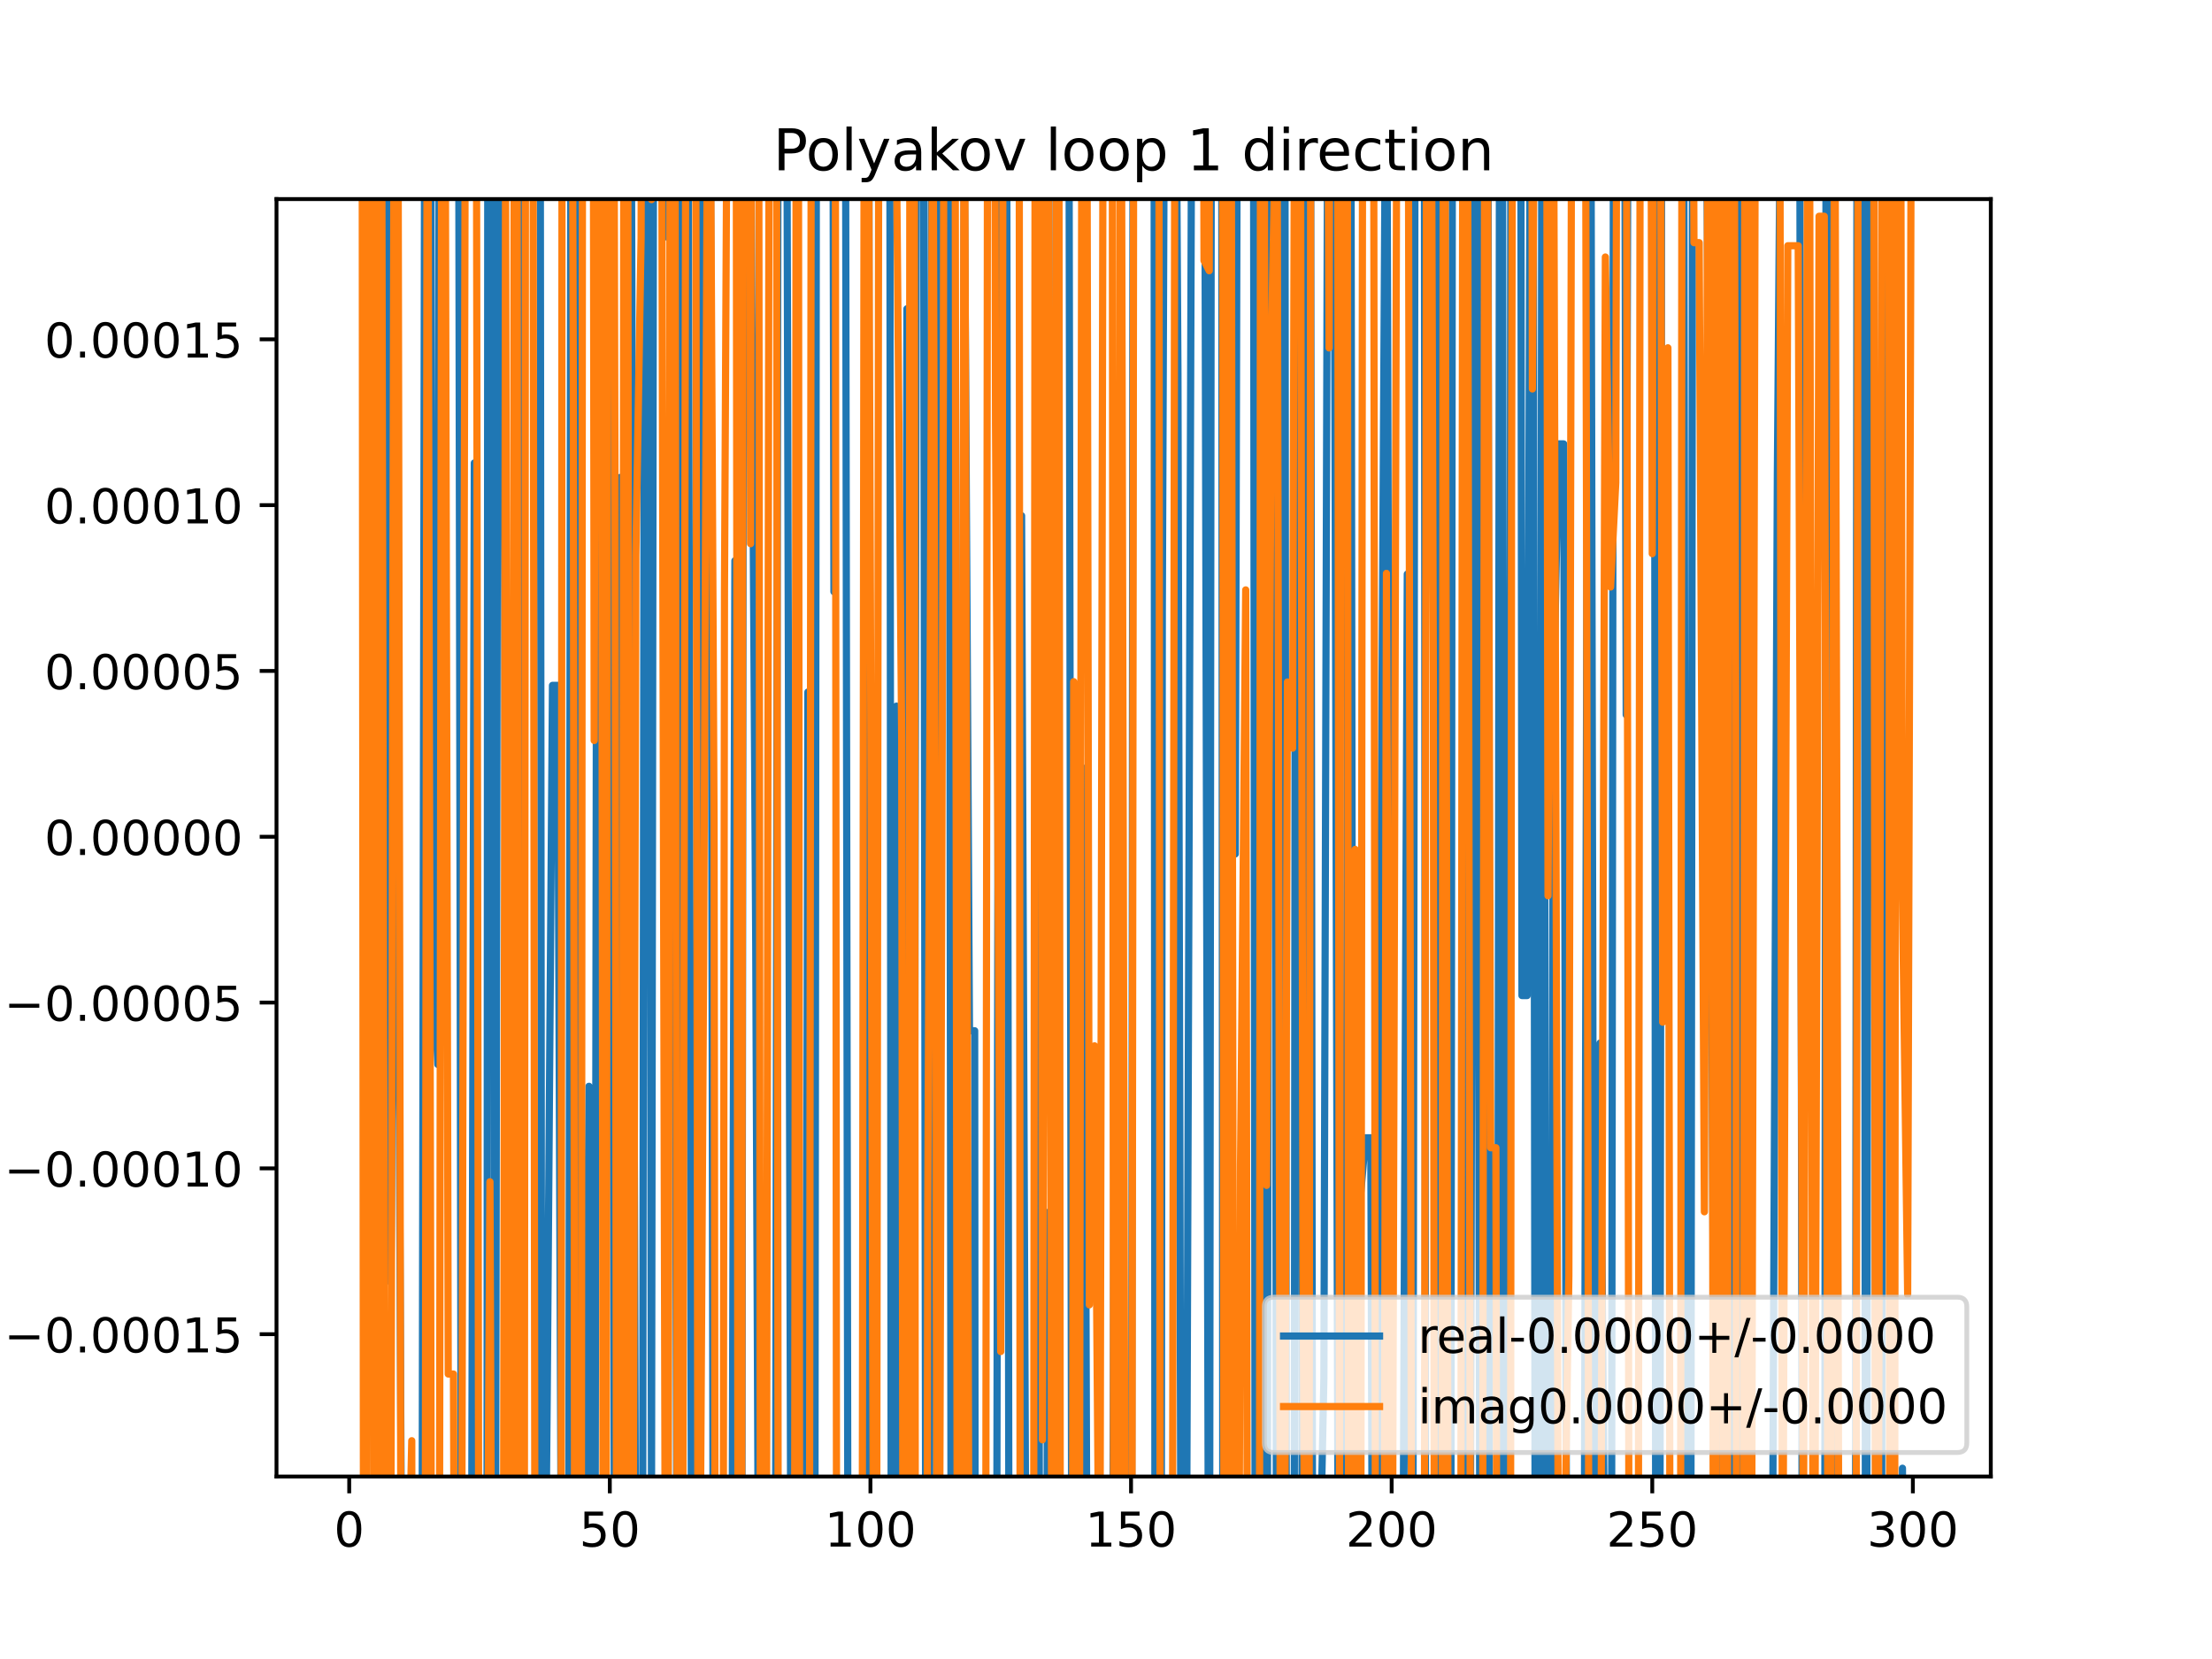 <?xml version="1.0" encoding="utf-8" standalone="no"?>
<!DOCTYPE svg PUBLIC "-//W3C//DTD SVG 1.1//EN"
  "http://www.w3.org/Graphics/SVG/1.1/DTD/svg11.dtd">
<!-- Created with matplotlib (https://matplotlib.org/) -->
<svg height="345.6pt" version="1.1" viewBox="0 0 460.8 345.6" width="460.8pt" xmlns="http://www.w3.org/2000/svg" xmlns:xlink="http://www.w3.org/1999/xlink">
 <defs>
  <style type="text/css">
*{stroke-linecap:butt;stroke-linejoin:round;}
  </style>
 </defs>
 <g id="figure_1">
  <g id="patch_1">
   <path d="M 0 345.6 
L 460.8 345.6 
L 460.8 0 
L 0 0 
z
" style="fill:#ffffff;"/>
  </g>
  <g id="axes_1">
   <g id="patch_2">
    <path d="M 57.6 307.584 
L 414.72 307.584 
L 414.72 41.472 
L 57.6 41.472 
z
" style="fill:#ffffff;"/>
   </g>
   <g id="matplotlib.axis_1">
    <g id="xtick_1">
     <g id="line2d_1">
      <defs>
       <path d="M 0 0 
L 0 3.5 
" id="m30837f3853" style="stroke:#000000;stroke-width:0.8;"/>
      </defs>
      <g>
       <use style="stroke:#000000;stroke-width:0.8;" x="72.747" xlink:href="#m30837f3853" y="307.584"/>
      </g>
     </g>
     <g id="text_1">
      <!-- 0 -->
      <defs>
       <path d="M 31.781 66.406 
Q 24.172 66.406 20.328 58.906 
Q 16.5 51.422 16.5 36.375 
Q 16.5 21.391 20.328 13.891 
Q 24.172 6.391 31.781 6.391 
Q 39.453 6.391 43.281 13.891 
Q 47.125 21.391 47.125 36.375 
Q 47.125 51.422 43.281 58.906 
Q 39.453 66.406 31.781 66.406 
z
M 31.781 74.219 
Q 44.047 74.219 50.516 64.516 
Q 56.984 54.828 56.984 36.375 
Q 56.984 17.969 50.516 8.266 
Q 44.047 -1.422 31.781 -1.422 
Q 19.531 -1.422 13.062 8.266 
Q 6.594 17.969 6.594 36.375 
Q 6.594 54.828 13.062 64.516 
Q 19.531 74.219 31.781 74.219 
z
" id="DejaVuSans-48"/>
      </defs>
      <g transform="translate(69.566 322.182)scale(0.1 -0.1)">
       <use xlink:href="#DejaVuSans-48"/>
      </g>
     </g>
    </g>
    <g id="xtick_2">
     <g id="line2d_2">
      <g>
       <use style="stroke:#000000;stroke-width:0.8;" x="127.037" xlink:href="#m30837f3853" y="307.584"/>
      </g>
     </g>
     <g id="text_2">
      <!-- 50 -->
      <defs>
       <path d="M 10.797 72.906 
L 49.516 72.906 
L 49.516 64.594 
L 19.828 64.594 
L 19.828 46.734 
Q 21.969 47.469 24.109 47.828 
Q 26.266 48.188 28.422 48.188 
Q 40.625 48.188 47.75 41.5 
Q 54.891 34.812 54.891 23.391 
Q 54.891 11.625 47.562 5.094 
Q 40.234 -1.422 26.906 -1.422 
Q 22.312 -1.422 17.547 -0.641 
Q 12.797 0.141 7.719 1.703 
L 7.719 11.625 
Q 12.109 9.234 16.797 8.062 
Q 21.484 6.891 26.703 6.891 
Q 35.156 6.891 40.078 11.328 
Q 45.016 15.766 45.016 23.391 
Q 45.016 31 40.078 35.438 
Q 35.156 39.891 26.703 39.891 
Q 22.75 39.891 18.812 39.016 
Q 14.891 38.141 10.797 36.281 
z
" id="DejaVuSans-53"/>
      </defs>
      <g transform="translate(120.674 322.182)scale(0.1 -0.1)">
       <use xlink:href="#DejaVuSans-53"/>
       <use x="63.623" xlink:href="#DejaVuSans-48"/>
      </g>
     </g>
    </g>
    <g id="xtick_3">
     <g id="line2d_3">
      <g>
       <use style="stroke:#000000;stroke-width:0.8;" x="181.327" xlink:href="#m30837f3853" y="307.584"/>
      </g>
     </g>
     <g id="text_3">
      <!-- 100 -->
      <defs>
       <path d="M 12.406 8.297 
L 28.516 8.297 
L 28.516 63.922 
L 10.984 60.406 
L 10.984 69.391 
L 28.422 72.906 
L 38.281 72.906 
L 38.281 8.297 
L 54.391 8.297 
L 54.391 0 
L 12.406 0 
z
" id="DejaVuSans-49"/>
      </defs>
      <g transform="translate(171.783 322.182)scale(0.1 -0.1)">
       <use xlink:href="#DejaVuSans-49"/>
       <use x="63.623" xlink:href="#DejaVuSans-48"/>
       <use x="127.246" xlink:href="#DejaVuSans-48"/>
      </g>
     </g>
    </g>
    <g id="xtick_4">
     <g id="line2d_4">
      <g>
       <use style="stroke:#000000;stroke-width:0.8;" x="235.617" xlink:href="#m30837f3853" y="307.584"/>
      </g>
     </g>
     <g id="text_4">
      <!-- 150 -->
      <g transform="translate(226.073 322.182)scale(0.1 -0.1)">
       <use xlink:href="#DejaVuSans-49"/>
       <use x="63.623" xlink:href="#DejaVuSans-53"/>
       <use x="127.246" xlink:href="#DejaVuSans-48"/>
      </g>
     </g>
    </g>
    <g id="xtick_5">
     <g id="line2d_5">
      <g>
       <use style="stroke:#000000;stroke-width:0.8;" x="289.907" xlink:href="#m30837f3853" y="307.584"/>
      </g>
     </g>
     <g id="text_5">
      <!-- 200 -->
      <defs>
       <path d="M 19.188 8.297 
L 53.609 8.297 
L 53.609 0 
L 7.328 0 
L 7.328 8.297 
Q 12.938 14.109 22.625 23.891 
Q 32.328 33.688 34.812 36.531 
Q 39.547 41.844 41.422 45.531 
Q 43.312 49.219 43.312 52.781 
Q 43.312 58.594 39.234 62.25 
Q 35.156 65.922 28.609 65.922 
Q 23.969 65.922 18.812 64.312 
Q 13.672 62.703 7.812 59.422 
L 7.812 69.391 
Q 13.766 71.781 18.938 73 
Q 24.125 74.219 28.422 74.219 
Q 39.75 74.219 46.484 68.547 
Q 53.219 62.891 53.219 53.422 
Q 53.219 48.922 51.531 44.891 
Q 49.859 40.875 45.406 35.406 
Q 44.188 33.984 37.641 27.219 
Q 31.109 20.453 19.188 8.297 
z
" id="DejaVuSans-50"/>
      </defs>
      <g transform="translate(280.363 322.182)scale(0.1 -0.1)">
       <use xlink:href="#DejaVuSans-50"/>
       <use x="63.623" xlink:href="#DejaVuSans-48"/>
       <use x="127.246" xlink:href="#DejaVuSans-48"/>
      </g>
     </g>
    </g>
    <g id="xtick_6">
     <g id="line2d_6">
      <g>
       <use style="stroke:#000000;stroke-width:0.8;" x="344.197" xlink:href="#m30837f3853" y="307.584"/>
      </g>
     </g>
     <g id="text_6">
      <!-- 250 -->
      <g transform="translate(334.653 322.182)scale(0.1 -0.1)">
       <use xlink:href="#DejaVuSans-50"/>
       <use x="63.623" xlink:href="#DejaVuSans-53"/>
       <use x="127.246" xlink:href="#DejaVuSans-48"/>
      </g>
     </g>
    </g>
    <g id="xtick_7">
     <g id="line2d_7">
      <g>
       <use style="stroke:#000000;stroke-width:0.8;" x="398.487" xlink:href="#m30837f3853" y="307.584"/>
      </g>
     </g>
     <g id="text_7">
      <!-- 300 -->
      <defs>
       <path d="M 40.578 39.312 
Q 47.656 37.797 51.625 33 
Q 55.609 28.219 55.609 21.188 
Q 55.609 10.406 48.188 4.484 
Q 40.766 -1.422 27.094 -1.422 
Q 22.516 -1.422 17.656 -0.516 
Q 12.797 0.391 7.625 2.203 
L 7.625 11.719 
Q 11.719 9.328 16.594 8.109 
Q 21.484 6.891 26.812 6.891 
Q 36.078 6.891 40.938 10.547 
Q 45.797 14.203 45.797 21.188 
Q 45.797 27.641 41.281 31.266 
Q 36.766 34.906 28.719 34.906 
L 20.219 34.906 
L 20.219 43.016 
L 29.109 43.016 
Q 36.375 43.016 40.234 45.922 
Q 44.094 48.828 44.094 54.297 
Q 44.094 59.906 40.109 62.906 
Q 36.141 65.922 28.719 65.922 
Q 24.656 65.922 20.016 65.031 
Q 15.375 64.156 9.812 62.312 
L 9.812 71.094 
Q 15.438 72.656 20.344 73.438 
Q 25.25 74.219 29.594 74.219 
Q 40.828 74.219 47.359 69.109 
Q 53.906 64.016 53.906 55.328 
Q 53.906 49.266 50.438 45.094 
Q 46.969 40.922 40.578 39.312 
z
" id="DejaVuSans-51"/>
      </defs>
      <g transform="translate(388.944 322.182)scale(0.1 -0.1)">
       <use xlink:href="#DejaVuSans-51"/>
       <use x="63.623" xlink:href="#DejaVuSans-48"/>
       <use x="127.246" xlink:href="#DejaVuSans-48"/>
      </g>
     </g>
    </g>
   </g>
   <g id="matplotlib.axis_2">
    <g id="ytick_1">
     <g id="line2d_8">
      <defs>
       <path d="M 0 0 
L -3.5 0 
" id="mbb3b6cecc9" style="stroke:#000000;stroke-width:0.8;"/>
      </defs>
      <g>
       <use style="stroke:#000000;stroke-width:0.8;" x="57.6" xlink:href="#mbb3b6cecc9" y="277.933"/>
      </g>
     </g>
     <g id="text_8">
      <!-- −0.00015 -->
      <defs>
       <path d="M 10.594 35.5 
L 73.188 35.5 
L 73.188 27.203 
L 10.594 27.203 
z
" id="DejaVuSans-8722"/>
       <path d="M 10.688 12.406 
L 21 12.406 
L 21 0 
L 10.688 0 
z
" id="DejaVuSans-46"/>
      </defs>
      <g transform="translate(0.867 281.732)scale(0.1 -0.1)">
       <use xlink:href="#DejaVuSans-8722"/>
       <use x="83.789" xlink:href="#DejaVuSans-48"/>
       <use x="147.412" xlink:href="#DejaVuSans-46"/>
       <use x="179.199" xlink:href="#DejaVuSans-48"/>
       <use x="242.822" xlink:href="#DejaVuSans-48"/>
       <use x="306.445" xlink:href="#DejaVuSans-48"/>
       <use x="370.068" xlink:href="#DejaVuSans-49"/>
       <use x="433.691" xlink:href="#DejaVuSans-53"/>
      </g>
     </g>
    </g>
    <g id="ytick_2">
     <g id="line2d_9">
      <g>
       <use style="stroke:#000000;stroke-width:0.8;" x="57.6" xlink:href="#mbb3b6cecc9" y="243.392"/>
      </g>
     </g>
     <g id="text_9">
      <!-- −0.00010 -->
      <g transform="translate(0.867 247.191)scale(0.1 -0.1)">
       <use xlink:href="#DejaVuSans-8722"/>
       <use x="83.789" xlink:href="#DejaVuSans-48"/>
       <use x="147.412" xlink:href="#DejaVuSans-46"/>
       <use x="179.199" xlink:href="#DejaVuSans-48"/>
       <use x="242.822" xlink:href="#DejaVuSans-48"/>
       <use x="306.445" xlink:href="#DejaVuSans-48"/>
       <use x="370.068" xlink:href="#DejaVuSans-49"/>
       <use x="433.691" xlink:href="#DejaVuSans-48"/>
      </g>
     </g>
    </g>
    <g id="ytick_3">
     <g id="line2d_10">
      <g>
       <use style="stroke:#000000;stroke-width:0.8;" x="57.6" xlink:href="#mbb3b6cecc9" y="208.851"/>
      </g>
     </g>
     <g id="text_10">
      <!-- −0.00005 -->
      <g transform="translate(0.867 212.65)scale(0.1 -0.1)">
       <use xlink:href="#DejaVuSans-8722"/>
       <use x="83.789" xlink:href="#DejaVuSans-48"/>
       <use x="147.412" xlink:href="#DejaVuSans-46"/>
       <use x="179.199" xlink:href="#DejaVuSans-48"/>
       <use x="242.822" xlink:href="#DejaVuSans-48"/>
       <use x="306.445" xlink:href="#DejaVuSans-48"/>
       <use x="370.068" xlink:href="#DejaVuSans-48"/>
       <use x="433.691" xlink:href="#DejaVuSans-53"/>
      </g>
     </g>
    </g>
    <g id="ytick_4">
     <g id="line2d_11">
      <g>
       <use style="stroke:#000000;stroke-width:0.8;" x="57.6" xlink:href="#mbb3b6cecc9" y="174.31"/>
      </g>
     </g>
     <g id="text_11">
      <!-- 0.00000 -->
      <g transform="translate(9.247 178.109)scale(0.1 -0.1)">
       <use xlink:href="#DejaVuSans-48"/>
       <use x="63.623" xlink:href="#DejaVuSans-46"/>
       <use x="95.41" xlink:href="#DejaVuSans-48"/>
       <use x="159.033" xlink:href="#DejaVuSans-48"/>
       <use x="222.656" xlink:href="#DejaVuSans-48"/>
       <use x="286.279" xlink:href="#DejaVuSans-48"/>
       <use x="349.902" xlink:href="#DejaVuSans-48"/>
      </g>
     </g>
    </g>
    <g id="ytick_5">
     <g id="line2d_12">
      <g>
       <use style="stroke:#000000;stroke-width:0.8;" x="57.6" xlink:href="#mbb3b6cecc9" y="139.769"/>
      </g>
     </g>
     <g id="text_12">
      <!-- 0.00005 -->
      <g transform="translate(9.247 143.568)scale(0.1 -0.1)">
       <use xlink:href="#DejaVuSans-48"/>
       <use x="63.623" xlink:href="#DejaVuSans-46"/>
       <use x="95.41" xlink:href="#DejaVuSans-48"/>
       <use x="159.033" xlink:href="#DejaVuSans-48"/>
       <use x="222.656" xlink:href="#DejaVuSans-48"/>
       <use x="286.279" xlink:href="#DejaVuSans-48"/>
       <use x="349.902" xlink:href="#DejaVuSans-53"/>
      </g>
     </g>
    </g>
    <g id="ytick_6">
     <g id="line2d_13">
      <g>
       <use style="stroke:#000000;stroke-width:0.8;" x="57.6" xlink:href="#mbb3b6cecc9" y="105.228"/>
      </g>
     </g>
     <g id="text_13">
      <!-- 0.00010 -->
      <g transform="translate(9.247 109.027)scale(0.1 -0.1)">
       <use xlink:href="#DejaVuSans-48"/>
       <use x="63.623" xlink:href="#DejaVuSans-46"/>
       <use x="95.41" xlink:href="#DejaVuSans-48"/>
       <use x="159.033" xlink:href="#DejaVuSans-48"/>
       <use x="222.656" xlink:href="#DejaVuSans-48"/>
       <use x="286.279" xlink:href="#DejaVuSans-49"/>
       <use x="349.902" xlink:href="#DejaVuSans-48"/>
      </g>
     </g>
    </g>
    <g id="ytick_7">
     <g id="line2d_14">
      <g>
       <use style="stroke:#000000;stroke-width:0.8;" x="57.6" xlink:href="#mbb3b6cecc9" y="70.687"/>
      </g>
     </g>
     <g id="text_14">
      <!-- 0.00015 -->
      <g transform="translate(9.247 74.486)scale(0.1 -0.1)">
       <use xlink:href="#DejaVuSans-48"/>
       <use x="63.623" xlink:href="#DejaVuSans-46"/>
       <use x="95.41" xlink:href="#DejaVuSans-48"/>
       <use x="159.033" xlink:href="#DejaVuSans-48"/>
       <use x="222.656" xlink:href="#DejaVuSans-48"/>
       <use x="286.279" xlink:href="#DejaVuSans-49"/>
       <use x="349.902" xlink:href="#DejaVuSans-53"/>
      </g>
     </g>
    </g>
   </g>
   <g id="line2d_15">
    <path clip-path="url(#pe1b3d975ee)" d="M 80.728 -1 
L 81.433 267.17 
L 82.519 93.99 
L 83.739 346.6 
M 87.786 346.6 
L 87.948 315.787 
L 88.501 -1 
M 89.691 -1 
L 90.12 198.233 
L 91.206 221.748 
L 91.505 -1 
M 93.339 -1 
L 93.377 20.239 
L 94.463 20.239 
L 95.549 16.779 
L 96.117 346.6 
M 98.195 346.6 
L 98.806 96.444 
L 99.054 346.6 
M 101.439 346.6 
L 101.629 -1 
M 102.799 -1 
L 103.121 346.6 
M 103.201 346.6 
L 103.783 -1 
M 104.842 -1 
L 105.321 211.825 
L 106.001 346.6 
M 106.709 346.6 
L 107.493 138.285 
L 108.578 343.8 
L 109.057 -1 
M 112.53 -1 
L 112.858 346.6 
M 113.507 346.6 
L 114.007 289.431 
L 115.093 142.777 
L 116.179 142.777 
L 116.994 346.6 
M 118.449 346.6 
L 118.955 -1 
M 120.141 -1 
L 120.522 177.947 
L 121.449 346.6 
M 121.819 346.6 
L 122.694 226.299 
L 123.245 346.6 
M 123.947 346.6 
L 124.445 -1 
M 125.869 -1 
L 125.951 23.158 
L 126.485 -1 
M 127.106 -1 
L 128.064 346.6 
M 128.209 346.6 
L 129.209 99.456 
L 130.294 140.837 
L 131.22 -1 
M 131.451 -1 
L 132.446 346.6 
M 133.849 346.6 
L 134.282 -1 
M 135.154 -1 
L 135.723 313.928 
L 136.171 -1 
M 138.405 -1 
L 138.981 49.39 
L 139.673 -1 
M 140.142 -1 
L 141.057 346.6 
M 141.213 346.6 
L 141.791 -1 
M 143.281 -1 
L 143.324 9.962 
L 144.095 346.6 
M 144.911 346.6 
L 145.496 186.355 
L 145.982 -1 
M 147.962 -1 
L 148.592 346.6 
M 152.451 346.6 
L 153.096 116.806 
L 153.572 346.6 
M 154.52 346.6 
L 154.919 -1 
M 156.283 -1 
L 156.354 20.255 
L 157.439 197.341 
L 158.046 346.6 
M 161.529 346.6 
L 162.11 -1 
M 163.865 -1 
L 164.788 346.6 
M 165.296 346.6 
L 166.126 38.106 
L 166.672 346.6 
M 167.864 346.6 
L 168.297 144.166 
L 168.695 346.6 
M 169.74 346.6 
L 170.094 -1 
M 173.488 -1 
L 173.726 123.266 
L 173.998 -1 
M 176.109 -1 
L 176.663 346.6 
M 180.73 346.6 
L 181.074 -1 
M 185.354 -1 
L 185.67 345.447 
L 186.756 147.1 
L 187.288 346.6 
M 188.302 346.6 
L 188.928 64.326 
L 189.558 346.6 
M 190.36 346.6 
L 190.95 -1 
M 192.362 -1 
L 192.864 346.6 
M 193.629 346.6 
L 194.07 -1 
M 194.968 -1 
L 195.442 173.942 
L 196.233 -1 
M 197.702 -1 
L 198.155 346.6 
M 200.018 346.6 
L 200.871 29.625 
L 201.957 214.726 
L 203.043 214.726 
L 203.15 346.6 
M 207.616 346.6 
L 208.168 -1 
M 209.682 -1 
L 210.205 346.6 
M 212.577 346.6 
L 212.815 107.432 
L 213.771 346.6 
M 215.42 346.6 
L 215.958 -1 
M 216.156 -1 
L 216.546 346.6 
M 218.085 346.6 
L 218.244 252.575 
L 218.637 346.6 
M 219.564 346.6 
L 220.052 -1 
M 222.649 -1 
L 223.289 346.6 
M 225.529 346.6 
L 225.845 160.053 
L 226.486 346.6 
M 231.741 346.6 
L 232.36 159.253 
L 232.605 346.6 
M 235.728 346.6 
L 236.054 -1 
M 240.41 -1 
L 240.605 346.6 
M 241.895 346.6 
L 242.132 127.456 
L 242.629 -1 
M 244.937 -1 
L 245.389 77.864 
L 246.052 346.6 
M 247.118 346.6 
L 248.312 -1 
M 250.913 -1 
L 251.768 346.6 
M 251.967 346.6 
L 252.361 -1 
M 254.489 -1 
L 254.748 346.6 
M 255.838 346.6 
L 256.247 10.583 
L 257.333 177.894 
L 257.788 -1 
M 261.11 -1 
L 261.489 346.6 
M 262.004 346.6 
L 262.668 -1 
M 262.864 -1 
L 263.583 346.6 
M 263.994 346.6 
L 264.392 -1 
M 265.505 -1 
L 265.924 346.6 
M 266.105 346.6 
L 266.477 -1 
M 267.657 -1 
L 267.984 346.6 
M 269.602 346.6 
L 269.934 -1 
M 270.882 -1 
L 271.283 346.6 
M 271.632 346.6 
L 272.078 -1 
M 272.998 -1 
L 273.451 346.6 
M 274.653 346.6 
L 274.706 339.944 
L 275.792 287.056 
L 276.631 -1 
M 277.629 -1 
L 277.963 36.63 
L 278.8 346.6 
M 280.286 346.6 
L 280.987 -1 
M 281.395 -1 
L 281.917 346.6 
M 283.096 346.6 
L 283.392 249.396 
L 284.478 237.021 
L 285.564 237.021 
L 285.921 346.6 
M 287.262 346.6 
L 287.736 173.726 
L 288.724 -1 
M 288.87 -1 
L 289.86 346.6 
M 292.203 346.6 
L 293.165 119.59 
L 294.056 346.6 
M 294.319 346.6 
L 294.803 -1 
M 296.71 -1 
L 296.972 346.6 
M 299.006 346.6 
L 299.448 -1 
M 300.415 -1 
L 300.765 85.693 
L 301.224 346.6 
M 302.221 346.6 
L 302.58 -1 
M 304.764 -1 
L 305.108 252.997 
L 305.91 346.6 
M 306.267 346.6 
L 307.031 -1 
M 307.537 -1 
L 308.325 346.6 
M 308.386 346.6 
L 308.786 -1 
M 309.977 -1 
L 310.293 346.6 
M 311.964 346.6 
L 312.404 -1 
M 312.975 -1 
L 313.359 346.6 
M 314.319 346.6 
L 314.78 -1 
M 316.788 -1 
L 317.052 207.39 
L 318.138 207.39 
L 318.846 -1 
M 319.37 -1 
L 319.828 346.6 
M 320.773 346.6 
L 321.214 -1 
M 321.58 -1 
L 322.03 346.6 
M 323.176 346.6 
L 323.567 150.222 
L 324.653 92.473 
L 325.739 92.473 
L 326.386 346.6 
M 329.837 346.6 
L 330.082 309.274 
L 330.89 -1 
M 331.387 -1 
L 332.1 346.6 
M 332.65 346.6 
L 333.339 217.278 
L 334.432 346.6 
M 335.697 346.6 
L 336.139 -1 
M 338.439 -1 
L 338.768 148.917 
L 339.183 -1 
M 344.629 -1 
L 344.925 346.6 
M 345.777 346.6 
L 346.184 -1 
M 350.734 -1 
L 351.248 346.6 
M 352.219 346.6 
L 352.613 -1 
M 355.306 -1 
L 356.141 109.789 
L 357.227 334.095 
L 358.313 246.354 
L 358.807 -1 
M 359.864 -1 
L 360.412 346.6 
M 360.553 346.6 
L 361.07 -1 
M 362.09 -1 
L 362.628 346.6 
M 369.155 346.6 
L 369.171 343.656 
L 370.256 98.963 
L 371.051 -1 
M 374.897 -1 
L 375.457 346.6 
M 380.127 346.6 
L 380.419 -1 
M 381.73 -1 
L 381.988 346.6 
M 383.209 346.6 
L 383.286 324.745 
L 386.543 324.745 
L 386.87 -1 
M 388.309 -1 
L 388.621 346.6 
M 388.85 346.6 
L 389.298 -1 
M 390.315 -1 
L 390.772 346.6 
M 391.744 346.6 
L 391.972 323.263 
L 392.503 -1 
M 393.479 -1 
L 393.91 346.6 
M 396.239 346.6 
L 396.316 305.859 
L 396.56 346.6 
L 396.56 346.6 
" style="fill:none;stroke:#1f77b4;stroke-linecap:square;stroke-width:1.5;"/>
   </g>
   <g id="line2d_16">
    <path clip-path="url(#pe1b3d975ee)" d="M 75.427 -1 
L 75.739 346.6 
M 76.309 346.6 
L 76.668 -1 
M 77.534 -1 
L 77.911 346.6 
M 78.557 346.6 
L 79.1 -1 
M 79.473 -1 
L 80.181 346.6 
M 81.168 346.6 
L 81.433 320.229 
L 82.123 -1 
M 82.877 -1 
L 83.551 346.6 
M 84.744 346.6 
L 85.777 300.125 
L 85.846 346.6 
M 88.568 346.6 
L 88.999 -1 
M 89.099 -1 
L 89.903 346.6 
M 91.524 346.6 
L 92.036 -1 
M 92.7 -1 
L 93.377 286.232 
L 94.463 286.232 
L 94.668 346.6 
M 96.143 346.6 
L 96.975 -1 
M 99.219 -1 
L 99.753 346.6 
M 101.492 346.6 
L 102.064 246.184 
L 102.445 346.6 
M 104.866 346.6 
L 105.321 32.933 
L 105.904 346.6 
M 106.73 346.6 
L 107.144 -1 
M 107.709 -1 
L 107.967 346.6 
M 109.217 346.6 
L 109.487 -1 
M 111.024 -1 
L 111.448 346.6 
M 116.89 346.6 
L 117.094 -1 
M 119.196 -1 
L 119.436 81.329 
L 119.722 346.6 
M 121.093 346.6 
L 121.36 -1 
M 123.586 -1 
L 123.78 154.263 
L 124.128 -1 
M 125.252 -1 
L 125.661 346.6 
M 126.241 346.6 
L 126.648 -1 
M 127.861 -1 
L 128.123 104.522 
L 128.47 346.6 
M 129.661 346.6 
L 129.966 -1 
M 130.744 -1 
L 131.162 346.6 
M 131.858 346.6 
L 132.466 115.678 
L 133.552 49.598 
L 133.678 -1 
M 135.615 -1 
L 135.723 41.578 
L 135.808 -1 
M 137.81 -1 
L 137.895 41.405 
L 138.62 346.6 
M 139.174 346.6 
L 139.617 -1 
M 140.587 -1 
L 141.101 346.6 
M 141.795 346.6 
L 142.238 322.394 
L 142.901 -1 
M 144.896 -1 
L 145.429 346.6 
M 145.745 346.6 
L 146.581 200.371 
L 147.472 -1 
M 147.889 -1 
L 148.753 171.307 
L 148.981 346.6 
M 150.65 346.6 
L 150.925 122.92 
L 151.546 -1 
M 153.346 -1 
L 153.77 346.6 
M 154.489 346.6 
L 154.804 -1 
M 156.155 -1 
L 156.354 113.264 
L 156.536 -1 
M 158.043 -1 
L 158.415 346.6 
M 159.629 346.6 
L 160.259 -1 
M 161.65 -1 
L 161.783 32.715 
L 162.137 346.6 
M 165.519 346.6 
L 165.876 -1 
M 166.317 -1 
L 166.589 346.6 
M 168.612 346.6 
L 169.013 -1 
M 174.002 -1 
L 174.28 346.6 
M 175.866 346.6 
L 175.898 326.198 
L 175.942 346.6 
M 179.6 346.6 
L 180.045 -1 
M 180.84 -1 
L 181.327 123.913 
L 182.012 346.6 
M 182.597 346.6 
L 183.087 -1 
M 186.467 -1 
L 187.842 154.262 
L 188.123 346.6 
M 189.313 346.6 
L 189.557 -1 
M 190.452 -1 
L 190.687 346.6 
M 193.109 346.6 
L 193.271 252.225 
L 194.357 3.03 
L 195.258 346.6 
M 195.668 346.6 
L 196.528 77.227 
L 196.643 -1 
M 198.947 -1 
L 199.435 346.6 
M 200.234 346.6 
L 200.858 -1 
M 200.893 -1 
L 201.894 346.6 
M 205.333 346.6 
L 205.744 -1 
M 207.213 -1 
L 207.386 88.212 
L 208.472 281.551 
L 208.979 -1 
M 212.315 -1 
L 212.517 346.6 
M 213.877 346.6 
L 213.901 334.889 
L 213.937 346.6 
M 215.318 346.6 
L 215.656 -1 
M 216.71 -1 
L 217.158 299.942 
L 218.118 -1 
M 218.336 -1 
L 219.142 346.6 
M 219.477 346.6 
L 220.106 -1 
M 220.574 -1 
L 220.893 346.6 
M 223.417 346.6 
L 223.673 142.001 
L 224.541 346.6 
M 224.841 346.6 
L 225.397 -1 
M 226.395 -1 
L 226.931 271.829 
L 228.016 217.865 
L 229.051 346.6 
M 229.115 346.6 
L 229.829 -1 
M 231.691 -1 
L 232.005 346.6 
M 232.899 346.6 
L 233.375 -1 
M 233.568 -1 
L 234.401 346.6 
M 235.789 346.6 
L 236.191 -1 
M 241.409 -1 
L 241.688 346.6 
M 244.205 346.6 
L 244.304 299.004 
L 244.76 -1 
M 250.682 -1 
L 250.818 54.288 
L 251.904 56.4 
L 251.992 -1 
M 254.667 -1 
L 254.982 346.6 
M 255.475 346.6 
L 256.023 -1 
M 256.468 -1 
L 257.009 346.6 
M 258.058 346.6 
L 258.419 242.936 
L 259.505 122.883 
L 259.85 346.6 
M 262.37 346.6 
L 262.591 -1 
M 263.328 -1 
L 263.848 246.935 
L 264.934 67.585 
L 266.02 9.818 
L 266.755 346.6 
M 267.583 346.6 
L 268.191 142.077 
L 269.277 155.854 
L 269.718 -1 
M 270.866 -1 
L 271.449 264.46 
L 271.863 346.6 
M 272.684 346.6 
L 273.075 -1 
M 276.526 -1 
L 276.878 72.475 
L 277.014 -1 
M 278.637 -1 
L 279.049 310.993 
L 279.392 -1 
M 280.668 -1 
L 280.943 346.6 
M 281.953 346.6 
L 282.307 176.943 
L 283.095 346.6 
M 283.468 346.6 
L 283.877 -1 
M 286.145 -1 
L 286.542 346.6 
M 288.322 346.6 
L 288.821 119.442 
L 289.74 346.6 
M 290.031 346.6 
L 291.038 -1 
M 293.337 -1 
L 294.098 346.6 
M 296.695 346.6 
L 297.208 -1 
M 298.144 -1 
L 298.594 142.385 
L 298.806 346.6 
M 300.383 346.6 
L 300.673 -1 
M 300.988 -1 
L 301.696 346.6 
M 304.292 346.6 
L 304.747 -1 
M 305.693 -1 
L 306.329 346.6 
M 308.847 346.6 
L 309.308 -1 
M 309.789 -1 
L 310.537 239.094 
L 311.623 239.094 
L 311.828 346.6 
M 314.659 346.6 
L 314.881 105.961 
L 315.108 -1 
M 319.097 -1 
L 319.224 81.025 
L 319.741 -1 
M 322.19 -1 
L 322.481 186.605 
L 323.538 -1 
M 323.583 -1 
L 324.653 336.413 
L 325.739 336.413 
L 326.824 265.787 
L 327.432 -1 
M 328.929 -1 
L 328.996 12.822 
L 329.152 -1 
M 330.263 -1 
L 331.028 346.6 
M 332.162 346.6 
L 332.253 340.75 
L 332.419 346.6 
M 333.448 346.6 
L 334.425 53.54 
L 335.511 122.285 
L 336.597 100.533 
L 336.826 -1 
M 338.795 -1 
L 339.373 346.6 
M 341.283 346.6 
L 341.695 -1 
M 343.878 -1 
L 344.197 115.337 
L 344.508 -1 
M 345.908 -1 
L 346.369 212.946 
L 347.455 72.452 
L 347.913 346.6 
M 350.08 346.6 
L 350.393 -1 
M 352.689 -1 
L 352.884 50.546 
L 353.969 50.546 
L 355.055 252.438 
L 355.825 -1 
M 356.327 -1 
L 356.949 346.6 
M 357.396 346.6 
L 357.773 -1 
M 358.718 -1 
L 359.002 346.6 
M 359.851 346.6 
L 360.174 -1 
M 361.241 -1 
L 361.57 143.503 
L 361.765 346.6 
M 363.257 346.6 
L 363.483 -1 
M 364.314 -1 
L 364.814 346.6 
M 364.85 346.6 
L 365.708 -1 
M 368.047 -1 
L 368.085 13.505 
L 369.171 33.466 
L 369.283 -1 
M 370.752 -1 
L 371.331 346.6 
M 371.367 346.6 
L 372.428 51.195 
L 374.6 51.195 
L 375.685 328.902 
L 376.611 -1 
M 376.907 -1 
L 377.734 346.6 
M 378.016 346.6 
L 378.943 45.053 
L 380.029 45.053 
L 380.858 346.6 
M 381.342 346.6 
L 382.192 -1 
M 382.209 -1 
L 383.103 346.6 
M 386.638 346.6 
L 387.099 -1 
M 388.692 -1 
L 388.715 7.869 
L 388.736 -1 
M 390.318 -1 
L 390.721 346.6 
M 391.256 346.6 
L 392.105 -1 
M 393.423 -1 
L 393.669 346.6 
M 394.687 346.6 
L 394.968 -1 
M 395.917 -1 
L 396.316 187.218 
L 397.401 269.689 
L 398.209 -1 
L 398.209 -1 
" style="fill:none;stroke:#ff7f0e;stroke-linecap:square;stroke-width:1.5;"/>
   </g>
   <g id="patch_3">
    <path d="M 57.6 307.584 
L 57.6 41.472 
" style="fill:none;stroke:#000000;stroke-linecap:square;stroke-linejoin:miter;stroke-width:0.8;"/>
   </g>
   <g id="patch_4">
    <path d="M 414.72 307.584 
L 414.72 41.472 
" style="fill:none;stroke:#000000;stroke-linecap:square;stroke-linejoin:miter;stroke-width:0.8;"/>
   </g>
   <g id="patch_5">
    <path d="M 57.6 307.584 
L 414.72 307.584 
" style="fill:none;stroke:#000000;stroke-linecap:square;stroke-linejoin:miter;stroke-width:0.8;"/>
   </g>
   <g id="patch_6">
    <path d="M 57.6 41.472 
L 414.72 41.472 
" style="fill:none;stroke:#000000;stroke-linecap:square;stroke-linejoin:miter;stroke-width:0.8;"/>
   </g>
   <g id="text_15">
    <!-- Polyakov loop 1 direction -->
    <defs>
     <path d="M 19.672 64.797 
L 19.672 37.406 
L 32.078 37.406 
Q 38.969 37.406 42.719 40.969 
Q 46.484 44.531 46.484 51.125 
Q 46.484 57.672 42.719 61.234 
Q 38.969 64.797 32.078 64.797 
z
M 9.812 72.906 
L 32.078 72.906 
Q 44.344 72.906 50.609 67.359 
Q 56.891 61.812 56.891 51.125 
Q 56.891 40.328 50.609 34.812 
Q 44.344 29.297 32.078 29.297 
L 19.672 29.297 
L 19.672 0 
L 9.812 0 
z
" id="DejaVuSans-80"/>
     <path d="M 30.609 48.391 
Q 23.391 48.391 19.188 42.75 
Q 14.984 37.109 14.984 27.297 
Q 14.984 17.484 19.156 11.844 
Q 23.344 6.203 30.609 6.203 
Q 37.797 6.203 41.984 11.859 
Q 46.188 17.531 46.188 27.297 
Q 46.188 37.016 41.984 42.703 
Q 37.797 48.391 30.609 48.391 
z
M 30.609 56 
Q 42.328 56 49.016 48.375 
Q 55.719 40.766 55.719 27.297 
Q 55.719 13.875 49.016 6.219 
Q 42.328 -1.422 30.609 -1.422 
Q 18.844 -1.422 12.172 6.219 
Q 5.516 13.875 5.516 27.297 
Q 5.516 40.766 12.172 48.375 
Q 18.844 56 30.609 56 
z
" id="DejaVuSans-111"/>
     <path d="M 9.422 75.984 
L 18.406 75.984 
L 18.406 0 
L 9.422 0 
z
" id="DejaVuSans-108"/>
     <path d="M 32.172 -5.078 
Q 28.375 -14.844 24.75 -17.812 
Q 21.141 -20.797 15.094 -20.797 
L 7.906 -20.797 
L 7.906 -13.281 
L 13.188 -13.281 
Q 16.891 -13.281 18.938 -11.516 
Q 21 -9.766 23.484 -3.219 
L 25.094 0.875 
L 2.984 54.688 
L 12.5 54.688 
L 29.594 11.922 
L 46.688 54.688 
L 56.203 54.688 
z
" id="DejaVuSans-121"/>
     <path d="M 34.281 27.484 
Q 23.391 27.484 19.188 25 
Q 14.984 22.516 14.984 16.5 
Q 14.984 11.719 18.141 8.906 
Q 21.297 6.109 26.703 6.109 
Q 34.188 6.109 38.703 11.406 
Q 43.219 16.703 43.219 25.484 
L 43.219 27.484 
z
M 52.203 31.203 
L 52.203 0 
L 43.219 0 
L 43.219 8.297 
Q 40.141 3.328 35.547 0.953 
Q 30.953 -1.422 24.312 -1.422 
Q 15.922 -1.422 10.953 3.297 
Q 6 8.016 6 15.922 
Q 6 25.141 12.172 29.828 
Q 18.359 34.516 30.609 34.516 
L 43.219 34.516 
L 43.219 35.406 
Q 43.219 41.609 39.141 45 
Q 35.062 48.391 27.688 48.391 
Q 23 48.391 18.547 47.266 
Q 14.109 46.141 10.016 43.891 
L 10.016 52.203 
Q 14.938 54.109 19.578 55.047 
Q 24.219 56 28.609 56 
Q 40.484 56 46.344 49.844 
Q 52.203 43.703 52.203 31.203 
z
" id="DejaVuSans-97"/>
     <path d="M 9.078 75.984 
L 18.109 75.984 
L 18.109 31.109 
L 44.922 54.688 
L 56.391 54.688 
L 27.391 29.109 
L 57.625 0 
L 45.906 0 
L 18.109 26.703 
L 18.109 0 
L 9.078 0 
z
" id="DejaVuSans-107"/>
     <path d="M 2.984 54.688 
L 12.5 54.688 
L 29.594 8.797 
L 46.688 54.688 
L 56.203 54.688 
L 35.688 0 
L 23.484 0 
z
" id="DejaVuSans-118"/>
     <path id="DejaVuSans-32"/>
     <path d="M 18.109 8.203 
L 18.109 -20.797 
L 9.078 -20.797 
L 9.078 54.688 
L 18.109 54.688 
L 18.109 46.391 
Q 20.953 51.266 25.266 53.625 
Q 29.594 56 35.594 56 
Q 45.562 56 51.781 48.094 
Q 58.016 40.188 58.016 27.297 
Q 58.016 14.406 51.781 6.484 
Q 45.562 -1.422 35.594 -1.422 
Q 29.594 -1.422 25.266 0.953 
Q 20.953 3.328 18.109 8.203 
z
M 48.688 27.297 
Q 48.688 37.203 44.609 42.844 
Q 40.531 48.484 33.406 48.484 
Q 26.266 48.484 22.188 42.844 
Q 18.109 37.203 18.109 27.297 
Q 18.109 17.391 22.188 11.75 
Q 26.266 6.109 33.406 6.109 
Q 40.531 6.109 44.609 11.75 
Q 48.688 17.391 48.688 27.297 
z
" id="DejaVuSans-112"/>
     <path d="M 45.406 46.391 
L 45.406 75.984 
L 54.391 75.984 
L 54.391 0 
L 45.406 0 
L 45.406 8.203 
Q 42.578 3.328 38.25 0.953 
Q 33.938 -1.422 27.875 -1.422 
Q 17.969 -1.422 11.734 6.484 
Q 5.516 14.406 5.516 27.297 
Q 5.516 40.188 11.734 48.094 
Q 17.969 56 27.875 56 
Q 33.938 56 38.25 53.625 
Q 42.578 51.266 45.406 46.391 
z
M 14.797 27.297 
Q 14.797 17.391 18.875 11.75 
Q 22.953 6.109 30.078 6.109 
Q 37.203 6.109 41.297 11.75 
Q 45.406 17.391 45.406 27.297 
Q 45.406 37.203 41.297 42.844 
Q 37.203 48.484 30.078 48.484 
Q 22.953 48.484 18.875 42.844 
Q 14.797 37.203 14.797 27.297 
z
" id="DejaVuSans-100"/>
     <path d="M 9.422 54.688 
L 18.406 54.688 
L 18.406 0 
L 9.422 0 
z
M 9.422 75.984 
L 18.406 75.984 
L 18.406 64.594 
L 9.422 64.594 
z
" id="DejaVuSans-105"/>
     <path d="M 41.109 46.297 
Q 39.594 47.172 37.812 47.578 
Q 36.031 48 33.891 48 
Q 26.266 48 22.188 43.047 
Q 18.109 38.094 18.109 28.812 
L 18.109 0 
L 9.078 0 
L 9.078 54.688 
L 18.109 54.688 
L 18.109 46.188 
Q 20.953 51.172 25.484 53.578 
Q 30.031 56 36.531 56 
Q 37.453 56 38.578 55.875 
Q 39.703 55.766 41.062 55.516 
z
" id="DejaVuSans-114"/>
     <path d="M 56.203 29.594 
L 56.203 25.203 
L 14.891 25.203 
Q 15.484 15.922 20.484 11.062 
Q 25.484 6.203 34.422 6.203 
Q 39.594 6.203 44.453 7.469 
Q 49.312 8.734 54.109 11.281 
L 54.109 2.781 
Q 49.266 0.734 44.188 -0.344 
Q 39.109 -1.422 33.891 -1.422 
Q 20.797 -1.422 13.156 6.188 
Q 5.516 13.812 5.516 26.812 
Q 5.516 40.234 12.766 48.109 
Q 20.016 56 32.328 56 
Q 43.359 56 49.781 48.891 
Q 56.203 41.797 56.203 29.594 
z
M 47.219 32.234 
Q 47.125 39.594 43.094 43.984 
Q 39.062 48.391 32.422 48.391 
Q 24.906 48.391 20.391 44.141 
Q 15.875 39.891 15.188 32.172 
z
" id="DejaVuSans-101"/>
     <path d="M 48.781 52.594 
L 48.781 44.188 
Q 44.969 46.297 41.141 47.344 
Q 37.312 48.391 33.406 48.391 
Q 24.656 48.391 19.812 42.844 
Q 14.984 37.312 14.984 27.297 
Q 14.984 17.281 19.812 11.734 
Q 24.656 6.203 33.406 6.203 
Q 37.312 6.203 41.141 7.25 
Q 44.969 8.297 48.781 10.406 
L 48.781 2.094 
Q 45.016 0.344 40.984 -0.531 
Q 36.969 -1.422 32.422 -1.422 
Q 20.062 -1.422 12.781 6.344 
Q 5.516 14.109 5.516 27.297 
Q 5.516 40.672 12.859 48.328 
Q 20.219 56 33.016 56 
Q 37.156 56 41.109 55.141 
Q 45.062 54.297 48.781 52.594 
z
" id="DejaVuSans-99"/>
     <path d="M 18.312 70.219 
L 18.312 54.688 
L 36.812 54.688 
L 36.812 47.703 
L 18.312 47.703 
L 18.312 18.016 
Q 18.312 11.328 20.141 9.422 
Q 21.969 7.516 27.594 7.516 
L 36.812 7.516 
L 36.812 0 
L 27.594 0 
Q 17.188 0 13.234 3.875 
Q 9.281 7.766 9.281 18.016 
L 9.281 47.703 
L 2.688 47.703 
L 2.688 54.688 
L 9.281 54.688 
L 9.281 70.219 
z
" id="DejaVuSans-116"/>
     <path d="M 54.891 33.016 
L 54.891 0 
L 45.906 0 
L 45.906 32.719 
Q 45.906 40.484 42.875 44.328 
Q 39.844 48.188 33.797 48.188 
Q 26.516 48.188 22.312 43.547 
Q 18.109 38.922 18.109 30.906 
L 18.109 0 
L 9.078 0 
L 9.078 54.688 
L 18.109 54.688 
L 18.109 46.188 
Q 21.344 51.125 25.703 53.562 
Q 30.078 56 35.797 56 
Q 45.219 56 50.047 50.172 
Q 54.891 44.344 54.891 33.016 
z
" id="DejaVuSans-110"/>
    </defs>
    <g transform="translate(161.066 35.472)scale(0.12 -0.12)">
     <use xlink:href="#DejaVuSans-80"/>
     <use x="56.678" xlink:href="#DejaVuSans-111"/>
     <use x="117.859" xlink:href="#DejaVuSans-108"/>
     <use x="145.643" xlink:href="#DejaVuSans-121"/>
     <use x="204.822" xlink:href="#DejaVuSans-97"/>
     <use x="266.102" xlink:href="#DejaVuSans-107"/>
     <use x="320.387" xlink:href="#DejaVuSans-111"/>
     <use x="381.568" xlink:href="#DejaVuSans-118"/>
     <use x="440.748" xlink:href="#DejaVuSans-32"/>
     <use x="472.535" xlink:href="#DejaVuSans-108"/>
     <use x="500.318" xlink:href="#DejaVuSans-111"/>
     <use x="561.5" xlink:href="#DejaVuSans-111"/>
     <use x="622.682" xlink:href="#DejaVuSans-112"/>
     <use x="686.158" xlink:href="#DejaVuSans-32"/>
     <use x="717.945" xlink:href="#DejaVuSans-49"/>
     <use x="781.568" xlink:href="#DejaVuSans-32"/>
     <use x="813.355" xlink:href="#DejaVuSans-100"/>
     <use x="876.832" xlink:href="#DejaVuSans-105"/>
     <use x="904.615" xlink:href="#DejaVuSans-114"/>
     <use x="943.479" xlink:href="#DejaVuSans-101"/>
     <use x="1005.002" xlink:href="#DejaVuSans-99"/>
     <use x="1059.982" xlink:href="#DejaVuSans-116"/>
     <use x="1099.191" xlink:href="#DejaVuSans-105"/>
     <use x="1126.975" xlink:href="#DejaVuSans-111"/>
     <use x="1188.156" xlink:href="#DejaVuSans-110"/>
    </g>
   </g>
   <g id="legend_1">
    <g id="patch_7">
     <path d="M 265.387 302.584 
L 407.72 302.584 
Q 409.72 302.584 409.72 300.584 
L 409.72 272.228 
Q 409.72 270.228 407.72 270.228 
L 265.387 270.228 
Q 263.387 270.228 263.387 272.228 
L 263.387 300.584 
Q 263.387 302.584 265.387 302.584 
z
" style="fill:#ffffff;opacity:0.8;stroke:#cccccc;stroke-linejoin:miter;"/>
    </g>
    <g id="line2d_17">
     <path d="M 267.387 278.326 
L 287.387 278.326 
" style="fill:none;stroke:#1f77b4;stroke-linecap:square;stroke-width:1.5;"/>
    </g>
    <g id="line2d_18"/>
    <g id="text_16">
     <!-- real-0.0000+/-0.0000 -->
     <defs>
      <path d="M 4.891 31.391 
L 31.203 31.391 
L 31.203 23.391 
L 4.891 23.391 
z
" id="DejaVuSans-45"/>
      <path d="M 46 62.703 
L 46 35.5 
L 73.188 35.5 
L 73.188 27.203 
L 46 27.203 
L 46 0 
L 37.797 0 
L 37.797 27.203 
L 10.594 27.203 
L 10.594 35.5 
L 37.797 35.5 
L 37.797 62.703 
z
" id="DejaVuSans-43"/>
      <path d="M 25.391 72.906 
L 33.688 72.906 
L 8.297 -9.281 
L 0 -9.281 
z
" id="DejaVuSans-47"/>
     </defs>
     <g transform="translate(295.387 281.826)scale(0.1 -0.1)">
      <use xlink:href="#DejaVuSans-114"/>
      <use x="38.863" xlink:href="#DejaVuSans-101"/>
      <use x="100.387" xlink:href="#DejaVuSans-97"/>
      <use x="161.666" xlink:href="#DejaVuSans-108"/>
      <use x="189.449" xlink:href="#DejaVuSans-45"/>
      <use x="225.533" xlink:href="#DejaVuSans-48"/>
      <use x="289.156" xlink:href="#DejaVuSans-46"/>
      <use x="320.943" xlink:href="#DejaVuSans-48"/>
      <use x="384.566" xlink:href="#DejaVuSans-48"/>
      <use x="448.189" xlink:href="#DejaVuSans-48"/>
      <use x="511.812" xlink:href="#DejaVuSans-48"/>
      <use x="575.436" xlink:href="#DejaVuSans-43"/>
      <use x="659.225" xlink:href="#DejaVuSans-47"/>
      <use x="692.916" xlink:href="#DejaVuSans-45"/>
      <use x="729" xlink:href="#DejaVuSans-48"/>
      <use x="792.623" xlink:href="#DejaVuSans-46"/>
      <use x="824.41" xlink:href="#DejaVuSans-48"/>
      <use x="888.033" xlink:href="#DejaVuSans-48"/>
      <use x="951.656" xlink:href="#DejaVuSans-48"/>
      <use x="1015.279" xlink:href="#DejaVuSans-48"/>
     </g>
    </g>
    <g id="line2d_19">
     <path d="M 267.387 293.004 
L 287.387 293.004 
" style="fill:none;stroke:#ff7f0e;stroke-linecap:square;stroke-width:1.5;"/>
    </g>
    <g id="line2d_20"/>
    <g id="text_17">
     <!-- imag0.0000+/-0.0000 -->
     <defs>
      <path d="M 52 44.188 
Q 55.375 50.25 60.062 53.125 
Q 64.75 56 71.094 56 
Q 79.641 56 84.281 50.016 
Q 88.922 44.047 88.922 33.016 
L 88.922 0 
L 79.891 0 
L 79.891 32.719 
Q 79.891 40.578 77.094 44.375 
Q 74.312 48.188 68.609 48.188 
Q 61.625 48.188 57.562 43.547 
Q 53.516 38.922 53.516 30.906 
L 53.516 0 
L 44.484 0 
L 44.484 32.719 
Q 44.484 40.625 41.703 44.406 
Q 38.922 48.188 33.109 48.188 
Q 26.219 48.188 22.156 43.531 
Q 18.109 38.875 18.109 30.906 
L 18.109 0 
L 9.078 0 
L 9.078 54.688 
L 18.109 54.688 
L 18.109 46.188 
Q 21.188 51.219 25.484 53.609 
Q 29.781 56 35.688 56 
Q 41.656 56 45.828 52.969 
Q 50 49.953 52 44.188 
z
" id="DejaVuSans-109"/>
      <path d="M 45.406 27.984 
Q 45.406 37.75 41.375 43.109 
Q 37.359 48.484 30.078 48.484 
Q 22.859 48.484 18.828 43.109 
Q 14.797 37.75 14.797 27.984 
Q 14.797 18.266 18.828 12.891 
Q 22.859 7.516 30.078 7.516 
Q 37.359 7.516 41.375 12.891 
Q 45.406 18.266 45.406 27.984 
z
M 54.391 6.781 
Q 54.391 -7.172 48.188 -13.984 
Q 42 -20.797 29.203 -20.797 
Q 24.469 -20.797 20.266 -20.094 
Q 16.062 -19.391 12.109 -17.922 
L 12.109 -9.188 
Q 16.062 -11.328 19.922 -12.344 
Q 23.781 -13.375 27.781 -13.375 
Q 36.625 -13.375 41.016 -8.766 
Q 45.406 -4.156 45.406 5.172 
L 45.406 9.625 
Q 42.625 4.781 38.281 2.391 
Q 33.938 0 27.875 0 
Q 17.828 0 11.672 7.656 
Q 5.516 15.328 5.516 27.984 
Q 5.516 40.672 11.672 48.328 
Q 17.828 56 27.875 56 
Q 33.938 56 38.281 53.609 
Q 42.625 51.219 45.406 46.391 
L 45.406 54.688 
L 54.391 54.688 
z
" id="DejaVuSans-103"/>
     </defs>
     <g transform="translate(295.387 296.504)scale(0.1 -0.1)">
      <use xlink:href="#DejaVuSans-105"/>
      <use x="27.783" xlink:href="#DejaVuSans-109"/>
      <use x="125.195" xlink:href="#DejaVuSans-97"/>
      <use x="186.475" xlink:href="#DejaVuSans-103"/>
      <use x="249.951" xlink:href="#DejaVuSans-48"/>
      <use x="313.574" xlink:href="#DejaVuSans-46"/>
      <use x="345.361" xlink:href="#DejaVuSans-48"/>
      <use x="408.984" xlink:href="#DejaVuSans-48"/>
      <use x="472.607" xlink:href="#DejaVuSans-48"/>
      <use x="536.23" xlink:href="#DejaVuSans-48"/>
      <use x="599.854" xlink:href="#DejaVuSans-43"/>
      <use x="683.643" xlink:href="#DejaVuSans-47"/>
      <use x="717.334" xlink:href="#DejaVuSans-45"/>
      <use x="753.418" xlink:href="#DejaVuSans-48"/>
      <use x="817.041" xlink:href="#DejaVuSans-46"/>
      <use x="848.828" xlink:href="#DejaVuSans-48"/>
      <use x="912.451" xlink:href="#DejaVuSans-48"/>
      <use x="976.074" xlink:href="#DejaVuSans-48"/>
      <use x="1039.697" xlink:href="#DejaVuSans-48"/>
     </g>
    </g>
   </g>
  </g>
 </g>
 <defs>
  <clipPath id="pe1b3d975ee">
   <rect height="266.112" width="357.12" x="57.6" y="41.472"/>
  </clipPath>
 </defs>
</svg>
